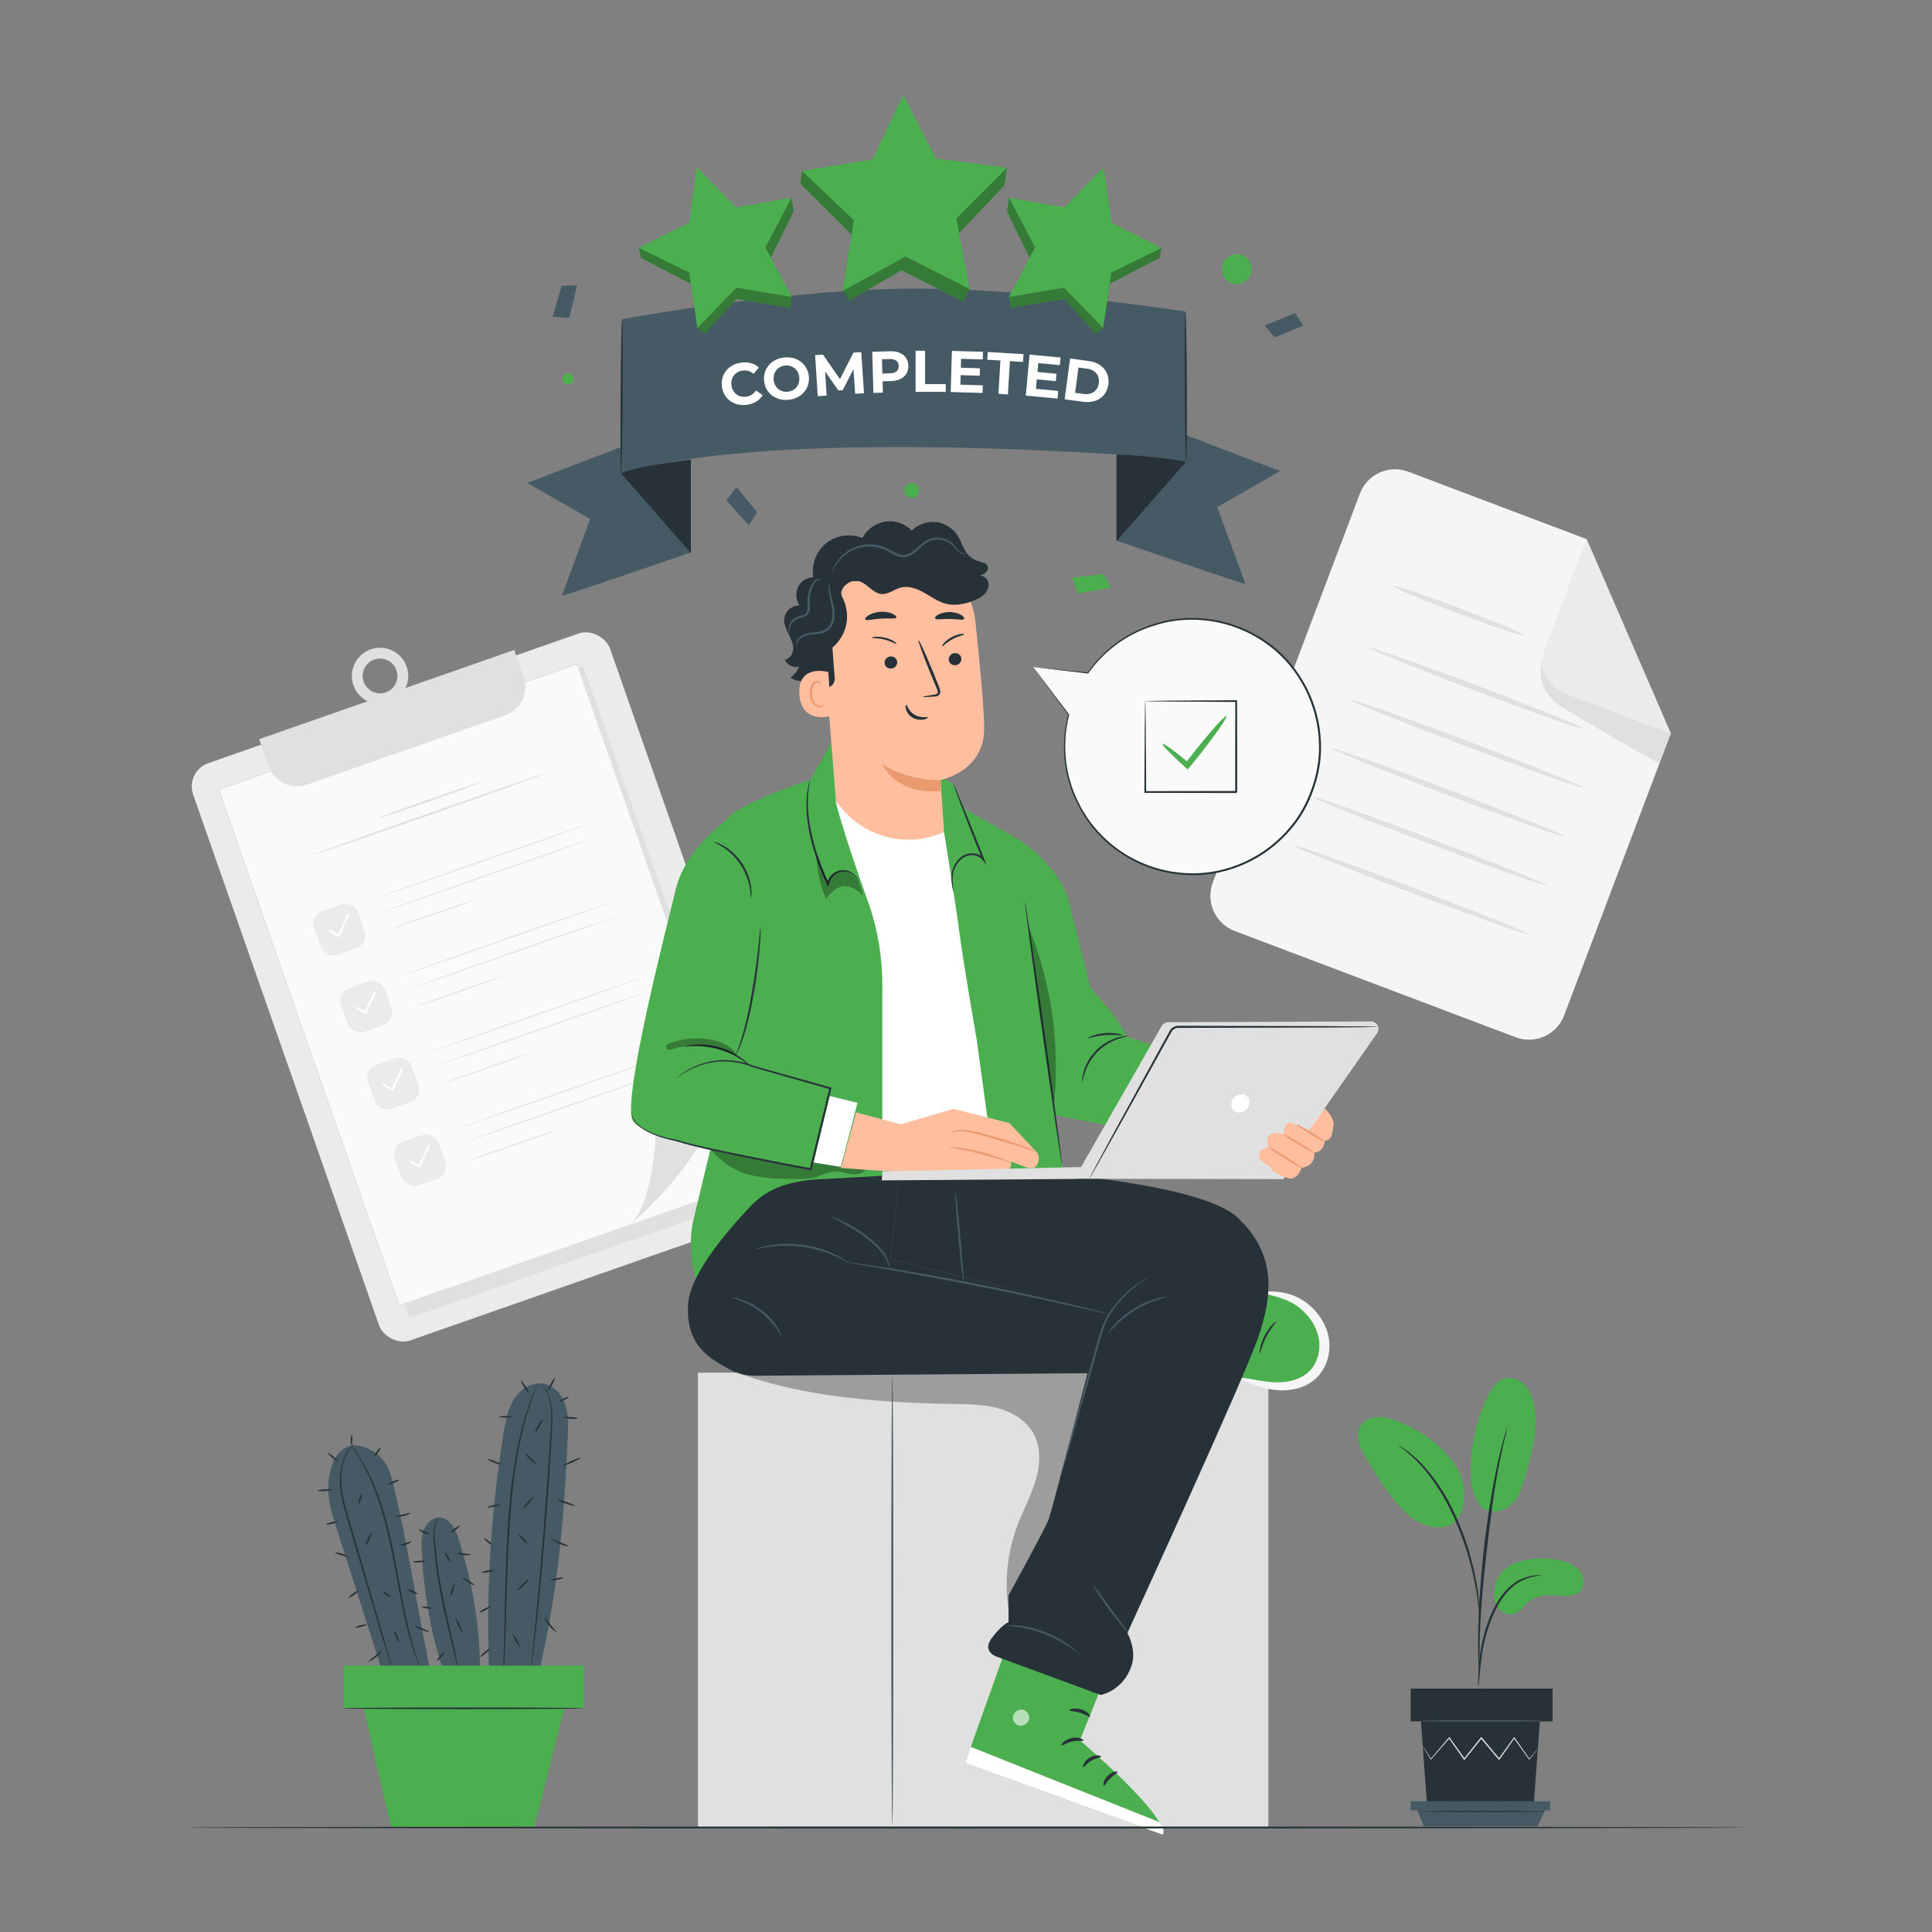 <?xml version="1.0" encoding="UTF-8"?>
<svg id="Speech_Bubble" xmlns="http://www.w3.org/2000/svg" viewBox="0 0 500 500">
  <rect x="0" y="0" width="500" height="500" fill="#808080" stroke="none"/>
  <defs>
    <style>
      .cls-1 {
        opacity: .6;
      }

      .cls-2 {
        fill: #fafafa;
      }

      .cls-3 {
        fill: #263238;
      }

      .cls-4 {
        opacity: .3;
      }

      .cls-5 {
        fill: #eb996e;
      }

      .cls-6 {
        fill: #fff;
      }

      .cls-7 {
        fill: #e0e0e0;
      }

      .cls-8 {
        fill: #455a64;
      }

      .cls-9 {
        fill: #ffbe9d;
      }

      .cls-10 {
        fill: #ebebeb;
      }

      .cls-11 {
        fill: #f5f5f5;
      }

      .cls-12 {
        fill: #4caf4f;
      }
    </style>
  </defs>
  <g>
    <g>
      <path class="cls-11" d="M392.25,268.44l-72.72-27.5c-5.03-1.9-7.56-7.52-5.66-12.54l38.07-100.66c1.9-5.03,7.52-7.56,12.54-5.66l46.12,17.44,21.79,50.3-27.59,72.96c-1.9,5.03-7.52,7.56-12.54,5.66Z"/>
      <path class="cls-10" d="M410.6,139.52l-10.71,28.33c-1.77,4.67.59,9.9,5.26,11.66l27.24,10.31-21.79-50.3Z"/>
      <path class="cls-7" d="M399.31,170.48s-2.96,6.74,4.01,11.95c.26.2.54.37.82.54,3.32,1.98,25.16,15,25.36,14.46.22-.58,2.88-7.61,2.88-7.61l-27.24-10.3s-6.71-2.8-5.83-9.04Z"/>
    </g>
    <path class="cls-7" d="M394.22,164.39c-.14.36-7.78-2.19-17.07-5.7-9.29-3.51-16.71-6.66-16.57-7.02.14-.36,7.78,2.19,17.07,5.7,9.29,3.51,16.71,6.66,16.57,7.02Z"/>
    <path class="cls-7" d="M409.89,188.63c-.14.36-12.65-4.03-27.94-9.81-15.29-5.78-27.58-10.77-27.44-11.13.14-.36,12.64,4.03,27.94,9.81,15.29,5.78,27.57,10.77,27.44,11.13Z"/>
    <path class="cls-7" d="M409.82,203.89c-.14.36-13.76-4.45-30.43-10.75-16.67-6.31-30.07-11.71-29.93-12.07.14-.36,13.76,4.45,30.43,10.76,16.67,6.3,30.07,11.71,29.93,12.07Z"/>
    <path class="cls-7" d="M405.05,216.51c-.14.36-13.76-4.45-30.43-10.75-16.67-6.3-30.07-11.71-29.93-12.07.14-.36,13.76,4.45,30.43,10.76,16.67,6.3,30.07,11.71,29.93,12.07Z"/>
    <path class="cls-7" d="M400.28,229.13c-.14.36-13.76-4.45-30.43-10.75-16.67-6.31-30.07-11.71-29.93-12.07.14-.36,13.76,4.45,30.43,10.76,16.67,6.3,30.07,11.71,29.93,12.07Z"/>
    <path class="cls-7" d="M395.5,241.75c-.14.36-13.76-4.45-30.43-10.75-16.67-6.3-30.07-11.71-29.93-12.07.14-.36,13.76,4.45,30.43,10.76,16.67,6.3,30.07,11.71,29.93,12.07Z"/>
  </g>
  <g>
    <g>
      <rect class="cls-10" x="70.82" y="176.28" width="114.31" height="158.27" rx="6.36" ry="6.36" transform="translate(-77.22 56.65) rotate(-19.3)"/>
      <g>
        <g>
          <rect class="cls-7" x="79.32" y="184.67" width="98.27" height="144.26" transform="translate(-77.65 56.88) rotate(-19.3)"/>
          <g>
            <rect class="cls-2" x="77.21" y="184.1" width="98.27" height="141.51" transform="translate(-77.13 56.08) rotate(-19.3)"/>
            <path class="cls-7" d="M196.09,305.39c-.39-1.12-19.22-54.73-46.89-133.51l.17.08c-28.13,9.85-59.6,20.88-92.73,32.48h-.01s.09-.18.09-.18c17.48,50.17,33.75,96.5,46.74,133.56l-.15-.07c56.41-19.68,91.87-32.05,92.78-32.37-.91.32-36.34,12.77-92.7,32.59l-.11.04-.04-.11c-12.99-37.07-29.22-83.4-46.79-133.55l-.05-.14.14-.05h.01c33.13-11.6,64.61-22.62,92.74-32.46l.13-.04.04.13c27.52,78.83,46.25,132.48,46.64,133.6Z"/>
          </g>
          <path class="cls-7" d="M163.2,316.91s20.65-17.42,24.23-35.56c0,0-5.73,8.99-17.66,10.63,0,0-.41,19.05-6.58,24.93Z"/>
          <g>
            <rect class="cls-10" x="81.82" y="234.59" width="12.01" height="12.01" rx="3.42" ry="3.42" transform="translate(-74.58 42.55) rotate(-19.3)"/>
            <path class="cls-6" d="M87.69,242.48s0,0,0,0c-.07.02-.16.01-.22-.02l-2.24-1.3c-.13-.08-.18-.25-.1-.38.08-.13.25-.18.38-.1l1.97,1.14,2.36-5.05c.07-.14.23-.2.37-.13.14.07.2.23.13.37l-2.49,5.33c-.03.07-.09.12-.16.15Z"/>
            <path class="cls-7" d="M151.73,213.4c.03.08-12.02,4.36-26.9,9.57-14.89,5.21-26.97,9.38-27,9.3-.03-.08,12.02-4.36,26.9-9.57,14.88-5.21,26.97-9.37,26.99-9.3Z"/>
            <path class="cls-7" d="M123.45,232.62s-.3.15-.87.37c-.62.23-1.43.53-2.42.9-2.05.74-4.88,1.75-8.01,2.85-3.14,1.1-5.98,2.08-8.04,2.77-1,.33-1.82.6-2.45.81-.58.18-.9.28-.91.26,0-.02.3-.15.87-.37.62-.23,1.43-.53,2.42-.9,2.05-.74,4.88-1.75,8.02-2.85,3.13-1.1,5.98-2.08,8.04-2.77,1-.33,1.82-.6,2.45-.81.58-.18.9-.28.91-.26Z"/>
            <path class="cls-7" d="M153.02,217.08c.03.08-12.02,4.36-26.9,9.57-14.89,5.21-26.97,9.38-27,9.3-.03-.08,12.02-4.36,26.9-9.57,14.88-5.21,26.97-9.37,26.99-9.3Z"/>
          </g>
          <g>
            <rect class="cls-10" x="88.79" y="254.49" width="12.01" height="12.01" rx="3.42" ry="3.42" transform="translate(-80.77 45.97) rotate(-19.3)"/>
            <path class="cls-6" d="M94.66,262.38s0,0,0,0c-.07.02-.16.01-.22-.02l-2.24-1.3c-.13-.08-.18-.25-.1-.38.08-.13.25-.18.38-.1l1.97,1.14,2.36-5.05c.07-.14.23-.2.37-.13.14.07.2.23.13.37l-2.49,5.33c-.03.07-.09.12-.16.15Z"/>
            <path class="cls-7" d="M158.7,233.3c.03.08-12.02,4.36-26.9,9.57-14.89,5.21-26.97,9.38-27,9.3-.03-.08,12.02-4.36,26.9-9.57,14.88-5.21,26.97-9.37,26.99-9.3Z"/>
            <path class="cls-7" d="M130.42,252.52s-.3.15-.87.37c-.62.23-1.43.53-2.42.9-2.05.74-4.88,1.75-8.01,2.85-3.14,1.1-5.98,2.08-8.04,2.77-1,.33-1.82.6-2.45.81-.58.18-.9.28-.91.26,0-.02.3-.15.87-.37.62-.23,1.43-.53,2.42-.9,2.05-.74,4.88-1.75,8.02-2.85,3.13-1.1,5.98-2.08,8.04-2.77,1-.33,1.82-.6,2.45-.81.58-.18.9-.28.91-.26Z"/>
            <path class="cls-7" d="M159.99,236.98c.03.08-12.02,4.36-26.9,9.57-14.89,5.21-26.97,9.38-27,9.3-.03-.08,12.02-4.36,26.9-9.57,14.88-5.21,26.97-9.37,26.99-9.3Z"/>
          </g>
          <g>
            <rect class="cls-10" x="95.76" y="274.39" width="12.01" height="12.01" rx="3.42" ry="3.42" transform="translate(-86.95 49.39) rotate(-19.3)"/>
            <path class="cls-6" d="M101.63,282.28s0,0,0,0c-.07.02-.16.01-.22-.02l-2.24-1.3c-.13-.08-.18-.25-.1-.38.08-.13.25-.18.38-.1l1.97,1.14,2.36-5.05c.07-.14.23-.2.37-.13.14.07.2.23.13.37l-2.49,5.33c-.03.07-.09.12-.16.15Z"/>
            <path class="cls-7" d="M165.67,253.2c.03.08-12.02,4.36-26.9,9.57-14.89,5.21-26.97,9.38-27,9.3-.03-.08,12.02-4.36,26.9-9.57,14.88-5.21,26.97-9.37,26.99-9.3Z"/>
            <path class="cls-7" d="M137.39,272.41s-.3.15-.87.37c-.62.23-1.43.53-2.42.9-2.05.74-4.88,1.75-8.01,2.85-3.14,1.1-5.98,2.08-8.04,2.77-1,.33-1.82.6-2.45.81-.58.18-.9.28-.91.26,0-.02.3-.15.87-.37.62-.23,1.43-.53,2.42-.9,2.05-.74,4.88-1.75,8.02-2.85,3.13-1.1,5.98-2.08,8.04-2.77,1-.33,1.82-.6,2.45-.81.58-.18.9-.28.91-.26Z"/>
            <path class="cls-7" d="M166.96,256.88c.03.08-12.02,4.36-26.9,9.57-14.89,5.21-26.97,9.38-27,9.3-.03-.08,12.02-4.36,26.9-9.57,14.88-5.21,26.97-9.37,26.99-9.3Z"/>
          </g>
          <g>
            <rect class="cls-10" x="102.73" y="294.29" width="12.01" height="12.01" rx="3.42" ry="3.42" transform="translate(-93.14 52.81) rotate(-19.3)"/>
            <path class="cls-6" d="M108.59,302.18s0,0,0,0c-.07.02-.16.01-.22-.03l-2.24-1.3c-.13-.08-.18-.25-.1-.38.08-.13.25-.18.38-.1l1.97,1.14,2.36-5.05c.07-.14.23-.2.37-.13.14.07.2.23.13.37l-2.49,5.33c-.03.07-.09.12-.16.15Z"/>
            <path class="cls-7" d="M172.64,273.1c.03.08-12.02,4.36-26.9,9.57-14.89,5.21-26.97,9.38-27,9.3s12.02-4.36,26.9-9.57c14.88-5.21,26.97-9.37,26.99-9.3Z"/>
            <path class="cls-7" d="M144.35,292.31s-.3.15-.87.37c-.62.23-1.43.53-2.42.9-2.05.74-4.88,1.75-8.01,2.85-3.14,1.1-5.98,2.08-8.04,2.77-1,.33-1.82.6-2.45.81-.58.18-.9.28-.91.26,0-.02.3-.15.87-.37.62-.23,1.43-.53,2.42-.9,2.05-.74,4.88-1.75,8.02-2.85,3.13-1.1,5.98-2.08,8.04-2.77,1-.33,1.82-.6,2.45-.81.58-.18.9-.28.91-.26Z"/>
            <path class="cls-7" d="M173.93,276.78c.03.08-12.02,4.36-26.9,9.57-14.89,5.21-26.97,9.38-27,9.3-.03-.08,12.02-4.36,26.9-9.57,14.88-5.21,26.97-9.37,26.99-9.3Z"/>
          </g>
        </g>
        <path class="cls-7" d="M67.09,191.3l2.45,6.99c1.42,4.06,5.86,6.19,9.92,4.77l51.3-17.96c4.06-1.42,6.19-5.86,4.77-9.92l-2.44-6.98-65.99,23.09Z"/>
        <path class="cls-7" d="M100.77,181.82c-3.8,1.33-7.97-.68-9.3-4.48-1.33-3.8.68-7.97,4.48-9.3,3.8-1.33,7.97.68,9.3,4.48,1.33,3.8-.68,7.97-4.48,9.3ZM96.87,170.69c-2.34.82-3.58,3.39-2.76,5.73.82,2.34,3.39,3.58,5.73,2.76,2.34-.82,3.58-3.39,2.76-5.73-.82-2.34-3.39-3.58-5.73-2.76Z"/>
      </g>
    </g>
    <path class="cls-7" d="M141.77,199.96c.05.13-13.48,4.99-30.21,10.85-16.73,5.86-30.33,10.5-30.38,10.37-.05-.13,13.48-4.99,30.21-10.85,16.73-5.86,30.33-10.5,30.38-10.37Z"/>
    <path class="cls-7" d="M124.44,202.45c.05.13-5.91,2.34-13.3,4.93-7.39,2.59-13.42,4.58-13.47,4.45-.05-.13,5.91-2.34,13.3-4.93,7.39-2.59,13.42-4.58,13.47-4.45Z"/>
  </g>
  <g>
    <g>
      <g>
        <path class="cls-12" d="M390.95,405.08c3.59-1.85,7.82-2.09,11.81-1.43,2.14.35,4.38.99,5.83,2.6,1.46,1.61,1.73,4.44.06,5.82-1,.82-2.39.95-3.68.93-3.12-.04-6.58-.59-9.08,1.29-1.42,1.07-2.37,2.85-4.07,3.38-1.66.52-3.54-.47-4.42-1.97-.88-1.5-.91-3.38-.5-5.07,0,0,.43-3.69,4.05-5.56Z"/>
        <path class="cls-12" d="M382.72,389.2c2.2,3.14,6.46,2.1,8.44.18,1.98-1.91,2.82-4.69,3.58-7.34,1.74-6.05,3.49-12.39,2.2-18.55-.39-1.84-1.08-3.68-2.37-5.04-1.29-1.37-3.28-2.18-5.1-1.7-2.15.57-3.49,2.68-4.46,4.68-2.84,5.89-4.35,12.43-4.37,18.97-.01,3.06.35,6.26,2.07,8.78"/>
        <path class="cls-12" d="M376.69,393.7c2.38-2.83,2.84-6.96,1.78-10.5-1.06-3.55-3.46-6.56-6.22-9.02-3.24-2.89-7.05-5.13-11.14-6.57-1.61-.57-3.31-1.01-5.01-.85-1.7.16-3.41,1.03-4.2,2.54-1.17,2.24-.05,4.95,1.17,7.16,2.14,3.9,4.59,7.63,7.32,11.14,2.19,2.83,4.7,5.62,8.05,6.89s6.81,1.13,8.59-1.19"/>
        <path class="cls-3" d="M382.58,436.51s.11-.51.2-1.43c.1-1.04.23-2.34.38-3.89.18-1.64.42-3.58.87-5.71.45-2.12,1.16-4.41,2.07-6.73.94-2.31,2.09-4.41,3.44-6.09,1.33-1.69,2.89-2.91,4.35-3.61,1.45-.72,2.76-1.01,3.66-1.14.91-.09,1.42-.17,1.42-.21,0-.04-.51-.05-1.44-.02-.93.06-2.28.3-3.82.99-1.54.68-3.19,1.92-4.59,3.65-1.41,1.72-2.6,3.86-3.56,6.22-.93,2.37-1.63,4.68-2.06,6.84-.43,2.16-.63,4.13-.76,5.78-.12,1.65-.17,2.99-.19,3.91-.02.92-.01,1.44.03,1.44Z"/>
        <path class="cls-3" d="M382.84,433.52s.03-.23.04-.66c0-.5,0-1.12,0-1.89,0-1.64,0-4.02.08-6.95.15-5.87.65-12.18,1.63-21.08.92-8.37,2.16-18.11,3.47-24.44.28-1.44.56-2.74.83-3.87.25-1.14.47-2.12.68-2.91.18-.75.33-1.36.44-1.84.09-.42.14-.65.12-.65-.02,0-.1.21-.23.62-.14.48-.33,1.08-.55,1.81-.24.79-.49,1.76-.78,2.89-.3,1.13-.61,2.42-.92,3.86-1.29,5.74-2.67,13.76-3.65,22.68-.98,8.92-1.42,17.04-1.46,22.92-.03,2.94.03,5.32.1,6.96.05.77.09,1.39.12,1.89.03.43.06.66.08.66Z"/>
        <path class="cls-3" d="M382.88,417.86s.03-.7-.01-1.98c-.07-1.27-.25-3.1-.6-5.35-.38-2.24-.91-4.91-1.74-7.8-.36-1.32-1.21-4.49-3.26-9.23-2.7-6.42-6.38-11.66-9.58-14.91-.75-.86-1.58-1.48-2.25-2.09-.35-.29-.65-.58-.96-.81-.31-.22-.6-.42-.87-.6-1.05-.72-1.64-1.1-1.66-1.06-.09.13,2.36,1.57,5.45,4.86,3.08,3.29,6.65,8.5,9.34,14.86,1.5,3.45,2.54,6.53,3.28,9.14.86,2.87,1.42,5.5,1.85,7.72.41,2.23.64,4.04.79,5.3.12,1.26.2,1.96.24,1.96Z"/>
      </g>
      <polygon class="cls-3" points="367.74 445.49 369.31 466.99 396.94 466.99 398.51 445.49 367.74 445.49"/>
      <rect class="cls-3" x="365.08" y="437.01" width="36.73" height="8.48"/>
      <polygon class="cls-8" points="365.08 466.16 365.08 468.51 366.8 468.51 401.19 468.51 401.19 466.16 365.08 466.16"/>
      <polygon class="cls-8" points="368.49 472.65 366.8 468.51 399.88 468.51 397.91 472.65 368.49 472.65"/>
      <path class="cls-7" d="M397.99,452.51s-.04.07-.13.2c-.11.15-.25.33-.41.55-.39.5-.93,1.19-1.61,2.06l-.07.09-.07-.1c-1.01-1.4-2.36-3.27-3.95-5.47h.23c-1.18,1.67-2.49,3.52-3.89,5.51l-.12.17-.14-.16c-1.44-1.71-3-3.56-4.62-5.49h.27c-.08.1-.17.21-.25.32-1.43,1.79-2.82,3.53-4.13,5.17l-.14.17-.13-.18c-1.4-1.98-2.71-3.84-3.89-5.51h.23c-1.92,2.2-3.55,4.05-4.8,5.47l-.09.1-.06-.11c-.63-1.06-1.14-1.91-1.5-2.52-.16-.27-.28-.5-.39-.67-.08-.15-.12-.24-.12-.24,0,0,.06.07.16.21.11.17.25.38.43.65.38.6.91,1.43,1.58,2.48h-.15c1.23-1.45,2.83-3.33,4.72-5.54l.12-.14.11.15c1.19,1.67,2.52,3.51,3.93,5.49h-.26c1.31-1.65,2.69-3.39,4.12-5.19.09-.11.17-.22.25-.32l.13-.16.14.16c1.62,1.93,3.17,3.79,4.6,5.5h-.26c1.42-1.97,2.74-3.82,3.93-5.47l.12-.16.11.16c1.56,2.22,2.88,4.11,3.87,5.53h-.14c.71-.85,1.27-1.52,1.67-2.01.18-.21.33-.38.45-.52.1-.12.16-.17.17-.17Z"/>
      <path class="cls-8" d="M398.89,445.34c0,.1-6.92.17-15.46.17s-15.46-.08-15.46-.17,6.92-.17,15.46-.17,15.46.08,15.46.17Z"/>
      <path class="cls-3" d="M400.29,468.75c0,.09-7.52.17-16.8.17s-16.8-.08-16.8-.17,7.52-.17,16.8-.17,16.8.08,16.8.17Z"/>
    </g>
    <g>
      <g>
        <path class="cls-3" d="M127.8,400.15c-.08.09-.71-.28-1.41-.85-.7-.56-1.21-1.09-1.13-1.19.08-.09.71.28,1.41.85.7.56,1.21,1.09,1.13,1.19Z"/>
        <g>
          <path class="cls-8" d="M146.95,371.51c.12-2.68.19-5.42-.65-7.96-.84-2.54-2.8-4.88-5.43-5.42-2.99-.62-6.06,1.27-7.74,3.82s-2.25,5.66-2.75,8.67c-3.41,20.78-4.67,41.91-3.75,62.95l12.25,1.72c5.38-21.98,7.09-41.18,8.07-63.79Z"/>
          <path class="cls-3" d="M139.18,358.04s-.01.07-.06.2c-.05.15-.12.33-.2.56-.2.52-.47,1.22-.82,2.12-.17.46-.4.96-.58,1.53-.18.57-.38,1.19-.59,1.85-.21.67-.44,1.38-.69,2.13-.2.77-.41,1.58-.63,2.43-.92,3.39-1.69,7.52-2.37,12.12-.66,4.61-1.1,9.71-1.44,15.07-.63,10.73-.72,20.47-1,27.51-.13,3.52-.25,6.37-.39,8.34-.06.95-.12,1.71-.15,2.26-.02.24-.04.43-.05.59-.01.13-.02.2-.03.2,0,0-.01-.07-.01-.2,0-.16,0-.35,0-.59.02-.56.04-1.31.07-2.27.08-1.97.16-4.82.25-8.34.2-7.04.25-16.78.87-27.53.34-5.37.79-10.48,1.48-15.1.7-4.61,1.5-8.74,2.47-12.14.23-.85.45-1.66.66-2.43.25-.75.5-1.46.72-2.13.23-.66.44-1.28.63-1.85.19-.57.43-1.06.62-1.52.38-.88.68-1.58.89-2.09.1-.22.18-.39.24-.54.06-.12.09-.18.1-.18Z"/>
          <path class="cls-3" d="M140.31,358.05s.75.77,1.5,2.53c.77,1.75,1.25,4.53,1.12,7.92-.33,6.77-.93,16.09-1.74,26.39-.81,10.3-1.71,19.6-2.43,26.33-.36,3.36-.67,6.08-.9,7.96-.12.91-.21,1.63-.28,2.16-.03.22-.06.41-.08.56-.02.13-.04.19-.04.19,0,0,0-.07,0-.19.01-.15.02-.34.04-.57.05-.53.11-1.26.2-2.17.18-1.92.45-4.64.77-7.98.64-6.73,1.49-16.04,2.3-26.34.8-10.29,1.46-19.62,1.86-26.36.17-3.37-.25-6.1-.97-7.85-.69-1.76-1.39-2.57-1.34-2.6Z"/>
          <path class="cls-3" d="M148.8,389.74c-.04.11-1.08-.15-2.32-.6-1.24-.45-2.21-.9-2.17-1.01.04-.11,1.08.16,2.32.6,1.24.45,2.21.9,2.17,1.01Z"/>
          <path class="cls-3" d="M150.28,377.26c.05.11-.94.66-2.21,1.23-1.27.57-2.34.94-2.39.83-.05-.11.94-.66,2.21-1.23,1.27-.57,2.34-.94,2.39-.83Z"/>
          <path class="cls-3" d="M149.51,367.07c0,.12-.83.16-1.83.09-1-.07-1.8-.22-1.8-.34,0-.12.83-.16,1.83-.09,1,.07,1.8.22,1.8.34Z"/>
          <path class="cls-3" d="M136.87,360.55c-.1.06-.64-.6-1.2-1.49-.56-.89-.93-1.66-.83-1.73.1-.06.64.6,1.2,1.49.56.89.93,1.66.83,1.73Z"/>
          <path class="cls-3" d="M132.7,366.71c0,.12-.78.2-1.74.18-.96-.02-1.73-.13-1.73-.26,0-.12.78-.2,1.74-.18.96.02,1.73.13,1.73.26Z"/>
          <path class="cls-3" d="M129.7,379.03c-.05.11-.86-.11-1.83-.5-.97-.39-1.71-.8-1.67-.91.05-.11.86.11,1.83.5.97.39,1.71.8,1.67.91Z"/>
          <path class="cls-3" d="M129.38,389.39c.02.12-.67.36-1.56.55-.89.19-1.62.24-1.65.12-.02-.12.67-.36,1.56-.55.89-.19,1.62-.24,1.65-.12Z"/>
          <path class="cls-3" d="M127.97,406.35c.02.12-.72.35-1.65.52-.94.17-1.71.21-1.73.09-.02-.12.72-.35,1.65-.52.93-.17,1.71-.21,1.73-.09Z"/>
          <path class="cls-3" d="M127.03,415.71c.06.11-.56.54-1.38.98-.82.43-1.53.7-1.58.59-.06-.11.56-.54,1.38-.98.82-.43,1.53-.7,1.58-.59Z"/>
          <path class="cls-3" d="M134.67,426.33c-.1.06-.64-.68-1.2-1.66-.56-.98-.93-1.82-.82-1.88.1-.06.64.68,1.2,1.66.56.98.93,1.82.82,1.88Z"/>
          <path class="cls-3" d="M136.88,408.68c.08.09-.51.81-1.34,1.62-.82.81-1.56,1.39-1.65,1.31-.08-.09.51-.81,1.34-1.62.82-.81,1.56-1.39,1.65-1.31Z"/>
          <path class="cls-3" d="M136.39,399.41c-.09.08-.64-.37-1.24-1.02-.6-.65-1.01-1.23-.92-1.32.09-.08.64.37,1.24,1.02.6.64,1.01,1.23.92,1.32Z"/>
          <path class="cls-3" d="M137.91,387.58c.09.08-.41.79-1.12,1.57-.71.79-1.35,1.36-1.44,1.28-.09-.08.41-.79,1.12-1.57.71-.79,1.35-1.36,1.44-1.28Z"/>
          <path class="cls-3" d="M138.76,378.99c-.08.09-.78-.46-1.56-1.22-.78-.76-1.34-1.45-1.25-1.54.08-.09.78.46,1.56,1.22.78.76,1.34,1.45,1.25,1.54Z"/>
          <path class="cls-3" d="M140.44,367.38c.1.06-.25.84-.78,1.74-.54.9-1.05,1.58-1.16,1.51-.1-.06.25-.84.78-1.74.54-.9,1.05-1.58,1.16-1.51Z"/>
          <path class="cls-3" d="M143.59,356.62c.11.06-.2.84-.69,1.74-.49.9-.97,1.59-1.08,1.53-.11-.06.2-.84.69-1.74.49-.9.97-1.59,1.08-1.53Z"/>
          <path class="cls-3" d="M147.17,361.51c.05.11-.44.45-1.09.77-.66.31-1.23.48-1.28.37-.05-.11.44-.45,1.09-.77.66-.31,1.23-.48,1.28-.37Z"/>
          <path class="cls-3" d="M147.25,400.15c-.02.11-1.13-.04-2.4-.58-1.26-.54-2.14-1.23-2.08-1.33.07-.11,1.03.41,2.25.93,1.22.52,2.25.86,2.22.98Z"/>
          <path class="cls-3" d="M145.79,408.33c.02.12-.71.36-1.65.54-.93.18-1.71.23-1.73.11-.02-.12.71-.36,1.65-.54.93-.18,1.71-.23,1.73-.11Z"/>
          <path class="cls-3" d="M143.99,422.36c-.07.09-1.01-.55-1.86-1.64-.86-1.08-1.27-2.14-1.17-2.19.11-.06.68.87,1.51,1.92.82,1.05,1.6,1.81,1.52,1.91Z"/>
          <path class="cls-3" d="M124.31,428.78c-.08-.09.42-.65,1.11-1.24.69-.59,1.32-1,1.4-.91.08.09-.42.65-1.11,1.24-.69.59-1.32,1-1.4.91Z"/>
        </g>
      </g>
      <path class="cls-8" d="M118.65,398.16c-.8-2.49-2.29-5.39-4.91-5.43-1.55-.02-2.95,1.09-3.67,2.46-.73,1.37-1.04,2.96-.99,4.51.3,10.24,2.07,21.95,5.62,32.62h9.56c-.12-11.85-1.99-22.87-5.6-34.15Z"/>
      <path class="cls-8" d="M101.36,382.49c-1.34-5.35-5.32-8.23-9.95-8.5-4.23.74-5.87,4.9-6.37,9.16-.5,4.26.82,8.5,2.13,12.59,4.2,13.12,8.39,26.24,12.59,39.37,3.96-.43,7.93-.87,11.89-1.3-3.76-17.58-5.93-33.88-10.29-51.32Z"/>
      <path class="cls-3" d="M113.75,392.73s-.39.43-.81,1.35c-.41.93-.61,2.41-.45,4.23.19,1.82.39,4.01.7,6.4.31,2.4.74,5.03,1.28,7.78,1.08,5.49,2.3,10.42,3.07,14.01.39,1.8.69,3.25.87,4.26.08.47.15.85.2,1.17.04.27.06.41.04.41s-.06-.13-.13-.39c-.08-.31-.17-.69-.28-1.15-.25-1.07-.59-2.49-1.01-4.23-.85-3.57-2.12-8.49-3.2-14-.54-2.75-.96-5.4-1.25-7.81-.15-1.21-.25-2.36-.35-3.44-.09-1.07-.2-2.07-.26-3-.13-1.84.12-3.38.6-4.32.48-.93.96-1.28.96-1.28Z"/>
      <path class="cls-3" d="M91.58,373.65s-.63.6-1.44,1.93c-.8,1.31-1.65,3.45-1.81,6.22-.18,2.77.44,6.05,1.47,9.58,1.04,3.54,2.19,7.42,3.39,11.5,2.37,8.15,4.52,15.53,6.09,20.93.75,2.65,1.36,4.81,1.8,6.36.19.72.35,1.3.47,1.73.1.4.15.61.13.61-.01,0-.09-.2-.22-.59-.14-.43-.32-1-.55-1.71-.47-1.54-1.13-3.68-1.93-6.32-1.6-5.39-3.79-12.75-6.21-20.89-1.19-4.08-2.33-7.97-3.36-11.52-1.02-3.54-1.62-6.89-1.39-9.71.2-2.82,1.11-4.99,1.97-6.29.86-1.32,1.58-1.84,1.58-1.84Z"/>
      <path class="cls-3" d="M109.05,432.54s-.11-.19-.27-.57c-.16-.38-.41-.94-.68-1.67-.57-1.46-1.29-3.61-2.05-6.32-.76-2.7-1.5-5.96-2.22-9.59-.69-3.64-1.45-7.64-2.24-11.83-.83-4.19-1.75-8.15-2.82-11.69-1.07-3.54-2.26-6.65-3.47-9.16-1.2-2.52-2.35-4.47-3.21-5.78-.41-.67-.78-1.15-1-1.5-.23-.34-.34-.53-.33-.54.01,0,.15.16.4.48.24.33.64.8,1.07,1.45.91,1.28,2.1,3.22,3.34,5.74,1.25,2.52,2.48,5.63,3.57,9.18,1.1,3.55,2.03,7.52,2.86,11.72.78,4.2,1.53,8.2,2.21,11.84.7,3.63,1.4,6.89,2.12,9.59.71,2.7,1.39,4.86,1.91,6.34.24.74.47,1.31.6,1.7.14.39.2.6.19.6Z"/>
      <path class="cls-3" d="M87.38,393.78c.03.12-.62.38-1.45.58-.83.2-1.52.27-1.55.15-.03-.12.62-.38,1.45-.58.83-.2,1.52-.27,1.55-.15Z"/>
      <path class="cls-3" d="M86.12,385.66c0,.12-.91.17-2.01.22-1.1.04-2,.06-2.02-.06-.02-.12.88-.34,2-.38,1.12-.05,2.03.1,2.02.22Z"/>
      <path class="cls-3" d="M87.46,378.24c-.08.09-.72-.33-1.44-.94-.72-.61-1.24-1.18-1.16-1.27.08-.09.72.33,1.44.94.72.61,1.24,1.18,1.16,1.27Z"/>
      <path class="cls-3" d="M91.09,371.38c.12.03.09.61.07,1.3-.02.7-.02,1.28-.14,1.3-.12.02-.32-.56-.29-1.31.02-.75.25-1.32.37-1.29Z"/>
      <path class="cls-3" d="M98.5,374.61c.1.07-.19.66-.65,1.31-.46.65-.91,1.13-1.01,1.06-.1-.07.19-.66.65-1.31.46-.65.91-1.13,1.01-1.06Z"/>
      <path class="cls-3" d="M103.31,382.97c.05.11-.57.47-1.38.8-.81.33-1.5.5-1.54.39-.05-.11.57-.47,1.38-.8.81-.33,1.5-.5,1.54-.39Z"/>
      <path class="cls-3" d="M106.23,391.57c.05.11-.77.57-1.89.82-1.12.26-2.05.19-2.06.07,0-.12.89-.25,1.96-.5,1.07-.24,1.93-.51,1.98-.4Z"/>
      <path class="cls-3" d="M92.83,389.13c-.12-.04-.03-.63.19-1.33.22-.7.49-1.23.6-1.2.12.04.03.63-.19,1.33-.22.7-.49,1.23-.6,1.2Z"/>
      <path class="cls-3" d="M94.7,399.93c-.11-.05.13-.85.54-1.79.41-.94.83-1.66.94-1.61s-.13.85-.54,1.79c-.41.94-.83,1.66-.94,1.61Z"/>
      <path class="cls-3" d="M90.08,402.89c-.05.11-.8-.09-1.71-.38-.91-.29-1.65-.55-1.62-.67.02-.12.82-.04,1.75.25.93.29,1.63.68,1.58.79Z"/>
      <path class="cls-3" d="M92.74,411.69c.07.1-.44.58-1.14,1.08-.7.5-1.32.82-1.39.72-.07-.1.44-.58,1.14-1.08.7-.5,1.32-.82,1.39-.72Z"/>
      <path class="cls-3" d="M94.88,420.47c.03.12-.6.37-1.41.57-.81.2-1.48.26-1.51.14-.03-.12.6-.37,1.41-.57.81-.2,1.48-.26,1.51-.14Z"/>
      <path class="cls-3" d="M106.47,398.91c.06.1-.48.53-1.26.83-.78.3-1.47.33-1.49.21-.02-.12.59-.34,1.34-.62.75-.28,1.36-.52,1.42-.42Z"/>
      <path class="cls-3" d="M108.12,412.56c-.05.11-.69-.08-1.43-.43-.74-.35-1.3-.72-1.25-.83.05-.11.69.08,1.43.43.74.35,1.3.72,1.25.83Z"/>
      <path class="cls-3" d="M111.05,422.34c-.04.11-.89-.11-1.89-.51-1-.39-1.78-.8-1.73-.91.04-.11.89.11,1.89.51,1,.39,1.78.8,1.73.91Z"/>
      <path class="cls-3" d="M95.35,429.99c-.06-.11.72-.63,1.62-1.35.9-.71,1.6-1.34,1.69-1.26.09.08-.48.87-1.42,1.6-.94.74-1.84,1.11-1.89,1Z"/>
      <path class="cls-3" d="M103.07,425.02c-.12.01-.29-.64-.59-1.41-.29-.77-.61-1.36-.51-1.44.09-.07.6.45.92,1.28.32.82.3,1.55.18,1.56Z"/>
      <path class="cls-3" d="M101.03,413.27c-.07.1-.57-.14-1.11-.53-.55-.39-.93-.79-.86-.89.07-.1.57.14,1.11.53.55.39.93.79.86.89Z"/>
      <path class="cls-3" d="M119.04,394.85c.07.1-.41.58-1.09,1.07-.67.5-1.27.82-1.35.72-.07-.1.41-.58,1.09-1.07.67-.5,1.27-.82,1.35-.72Z"/>
      <path class="cls-3" d="M121.75,402.27c.01.12-.75.28-1.69.17-.94-.1-1.65-.42-1.62-.53.04-.12.77,0,1.66.1.9.1,1.64.14,1.64.26Z"/>
      <path class="cls-3" d="M110.08,403.94c.03.12-.68.37-1.59.43-.91.06-1.64-.09-1.63-.21,0-.12.73-.16,1.6-.22.87-.06,1.59-.11,1.62,0Z"/>
      <path class="cls-3" d="M111.09,396.92c0,.12-.72.13-1.5-.23-.78-.36-1.23-.91-1.15-.99.08-.09.62.27,1.33.59.71.33,1.33.5,1.32.62Z"/>
      <path class="cls-3" d="M122.75,410.24c-.06.1-.79-.24-1.63-.77-.84-.53-1.46-1.03-1.4-1.14.06-.1.79.24,1.63.77.84.53,1.46,1.03,1.4,1.14Z"/>
      <g>
        <rect class="cls-12" x="88.97" y="431.06" width="62.25" height="11.03"/>
        <polygon class="cls-12" points="93.62 439.91 101.19 472.88 138.29 472.88 146.58 439.91 93.62 439.91"/>
        <path class="cls-3" d="M151.19,442.11c0,.12-14.04.22-31.36.22s-31.36-.1-31.36-.22,14.04-.22,31.36-.22,31.36.1,31.36.22Z"/>
      </g>
      <path class="cls-3" d="M116.57,404.18c-.1.06-.53-.43-.95-1.11-.42-.68-.68-1.28-.58-1.34.1-.06.53.43.95,1.11.42.68.68,1.28.58,1.34Z"/>
      <path class="cls-3" d="M116.59,413.05c-.11-.04.03-.79.33-1.68.29-.89.63-1.58.74-1.54.11.04-.03.79-.33,1.68-.29.89-.63,1.58-.74,1.54Z"/>
      <path class="cls-3" d="M119.63,422.37c-.11.05-.57-.69-1.04-1.66-.46-.97-.75-1.8-.64-1.85.11-.05.57.69,1.04,1.66.46.97.75,1.8.64,1.85Z"/>
      <path class="cls-3" d="M113.06,429.87c-.09-.08.28-.66.83-1.29.55-.63,1.07-1.08,1.16-1,.09.08-.28.66-.83,1.29-.55.63-1.07,1.08-1.16,1Z"/>
      <path class="cls-3" d="M111.68,416.26c-.02.12-.62.11-1.34-.01-.72-.13-1.28-.33-1.26-.44.02-.12.62-.11,1.34.01.72.13,1.28.33,1.26.44Z"/>
    </g>
  </g>
  <g>
    <g>
      <rect class="cls-7" x="180.63" y="355.24" width="147.62" height="117.72"/>
      <g class="cls-4">
        <path d="M191.38,355.48c17.38,6.2,36.55,7.52,55.2,7.87,3.86.07,7.77.07,11.51,1.04,3.74.97,7.36,3.07,9.28,6.42,2.09,3.65,1.87,8.22.68,12.25-1.19,4.03-3.24,7.75-4.73,11.69-2.61,6.9-3.42,14.48-2.33,21.77.46,3.1,1.29,6.22,3.08,8.8,1.79,2.57,4.68,4.53,7.82,4.58,5.61.08,9.45-5.43,12.23-10.31,11.41-19.99,23.75-42.71,31.05-64.53l-123.8.41Z"/>
      </g>
      <path class="cls-8" d="M230.93,472.33c-.14,0-.26-26.09-.26-58.27s.12-58.28.26-58.28.26,26.09.26,58.28-.12,58.27-.26,58.27Z"/>
    </g>
    <g>
      <g>
        <path class="cls-12" d="M291.42,268.24c-.44-2.93-9.21-12.64-9.21-12.64,0,0-4.39-17.61-5.7-22.8-.33-1.3-1.03-2.77-1.91-4.25-3.06-5.19-7.55-9.4-12.81-12.36l-12.14-6.83-2.91-6.46-29.17-14.99-7.91,13.96s-19.21,6.11-21.75,10.47c-2.54,4.36,1.26,62.8,1.26,62.8,0,0-8.04,33.72-9.74,40.7-1.69,6.98.55,15.3.55,15.3l14.31-17.96c4.45-5.58,14.21-8.14,21.22-8.04l59.91.26-2.38-16.78,48.44,9.42s8.34-16.25,8.99-16.58c.66-.33-39.04-13.22-39.04-13.22Z"/>
        <path class="cls-6" d="M216.32,207.35c-.42-.43,3.39,12.43,8.16,25.52,2.57,7.05,3.86,14.53,3.86,22.07v47.4l28.73-1.95-4.29-31.22s-3.5-20.14-4.48-27.8c-.9-7.01-3.98-26.03-3.98-26.03,0,0-15.97,4.28-27.99-7.97Z"/>
        <path class="cls-3" d="M280.06,280.02s-.04-.26,0-.72c.04-.46.15-1.13.38-1.93.44-1.6,1.47-3.75,3.28-5.57,1.82-1.82,3.97-2.85,5.57-3.3.8-.23,1.47-.34,1.93-.38.46-.04.72-.03.72,0,.01.09-1.01.2-2.54.73-1.53.52-3.57,1.56-5.31,3.31-1.74,1.75-2.78,3.79-3.3,5.32-.53,1.54-.64,2.55-.73,2.54Z"/>
        <path class="cls-3" d="M281.54,268.64c-.06-.11,1.82-1.07,4.39-1.27,2.56-.22,4.58.41,4.53.54-.03.16-2.03-.23-4.49-.02-2.46.19-4.37.9-4.43.75Z"/>
        <g>
          <g class="cls-4">
            <path d="M186.27,294.51l-2.49,2.83c2.67,3.11,6.14,5.71,10.12,6.69,3.98.98,8.11,1.09,12.21,1.11,1.66,0,3.34-.01,4.94-.47,1.62-.47,3.14-1.39,4.83-1.49,1.13-.07,2.24.24,3.35.48,1.11.24,2.28.4,3.36.05,1.08-.35,2.02-1.35,1.95-2.48-12.46-3.64-25.32-5.89-38.27-6.72Z"/>
          </g>
          <path class="cls-9" d="M268.27,298.13l-7.05-7.49-14.5-3.67s-13.29,3.98-13.6,3.97c-.32-.01-11.56-3.07-11.56-3.07l-3.93,14.41,20.25,1.39,23.12-.93s1.21-1.12.49-1.89c-.71-.77,3.87,1.3,4.41,1.32.53.02,1.59.44,2.3-.42.49-.59,1.15-2.48.07-3.62Z"/>
          <path class="cls-5" d="M261.49,300.86c-.03.07-.9-.21-2.3-.66-1.41-.45-3.35-1.04-5.52-1.6-2.18-.56-4.17-.97-5.61-1.26-1.45-.29-2.34-.47-2.33-.54,0-.07.93-.02,2.39.18,1.47.2,3.49.56,5.68,1.12,2.19.56,4.14,1.22,5.52,1.76,1.38.54,2.21.94,2.18,1Z"/>
          <path class="cls-5" d="M268.27,298.13c-.03.07-1.24-.38-3.22-1.04-1.97-.67-4.73-1.48-7.8-2.34-3.06-.91-5.79-1.82-7.86-1.94-2.06-.17-3.32.23-3.34.13,0-.03.29-.15.87-.29.57-.14,1.43-.24,2.49-.21,2.14.03,4.95.91,7.98,1.81,3.07.86,5.83,1.73,7.78,2.49.98.37,1.76.71,2.29.95.53.24.82.4.8.43Z"/>
        </g>
        <path class="cls-12" d="M187.9,212.33s-10.45,7.27-12.99,17.73c-2.54,10.47-13.56,53.2-11.3,59.6,2.26,6.4,46.21,12.67,46.21,12.67l5.21-21.97-22.32-6.11s.28-20.35.56-28.78-5.37-33.14-5.37-33.14Z"/>
        <polygon class="cls-6" points="214.73 283.64 221.92 285.41 217.59 301.99 210.53 300.86 214.73 283.64"/>
        <path class="cls-3" d="M163.44,287.4s-.02.37.11,1.04c.14.66.57,1.62,1.53,2.49,1.91,1.78,5.56,3.26,10.18,4.09h.02s.02,0,.02,0c2.11.69,4.52,1.25,7.1,1.83,2.58.58,5.35,1.17,8.27,1.76,5.85,1.2,12.32,2.45,19.17,3.74l-.3.19c.5-2.04,1.02-4.19,1.55-6.38,1.23-5.04,2.43-9.93,3.56-14.56l.18.3c-7.38-2.11-14.12-4.03-19.83-5.66h-.01s-.01,0-.01,0c-3.03-1.24-6.04-1.69-8.65-1.51-2.62.12-4.82.82-6.53,1.53-1.71.73-2.93,1.53-3.75,2.08-.38.28-.68.49-.91.66-.21.15-.32.22-.32.21,0,0,.09-.1.28-.26.2-.16.48-.41.88-.71.8-.58,2.01-1.42,3.73-2.19,1.71-.75,3.93-1.5,6.6-1.65,2.65-.21,5.73.22,8.83,1.46h-.02c5.73,1.6,12.47,3.49,19.86,5.56l.23.07-.06.24c-1.13,4.63-2.32,9.52-3.54,14.56-.53,2.18-1.06,4.34-1.56,6.38l-.06.24-.24-.05c-6.86-1.29-13.33-2.57-19.17-3.79-2.92-.61-5.69-1.22-8.27-1.81-2.58-.6-4.97-1.17-7.12-1.9h.03c-4.68-.88-8.33-2.42-10.26-4.29-.97-.92-1.38-1.93-1.5-2.62-.1-.69,0-1.05,0-1.05Z"/>
        <path class="cls-3" d="M193.91,275.71c-.06.07-.81-.62-2.15-1.52-1.34-.9-3.32-1.96-5.67-2.65-2.36-.68-4.6-.85-6.21-.81-1.61.04-2.61.21-2.62.13-.01-.05.96-.36,2.61-.49,1.64-.14,3.95-.02,6.37.68,2.42.71,4.43,1.85,5.74,2.85,1.31,1,1.97,1.78,1.93,1.82Z"/>
        <path class="cls-3" d="M196.84,239.91s.04.48.01,1.34c-.02.86-.09,2.11-.21,3.64-.25,3.07-.7,7.31-1.51,11.94-.79,4.64-1.8,8.79-2.77,11.72-.25.73-.5,1.39-.71,1.96-.24.54-.45,1.02-.64,1.44-.41.76-.65,1.17-.68,1.16-.03-.02.15-.46.5-1.24.16-.43.35-.92.55-1.46.19-.58.41-1.23.63-1.97.88-2.94,1.82-7.08,2.61-11.7.8-4.62,1.31-8.83,1.65-11.89.15-1.45.28-2.66.38-3.62.09-.86.15-1.33.19-1.33Z"/>
        <path class="cls-3" d="M222.32,228.58s-.1-.27-.35-.74c-.25-.46-.69-1.11-1.5-1.64-.79-.52-2-.9-3.25-.48-1.23.4-2.44,1.55-2.74,3.11l-.14.71-.31-.66c-1.05-2.27-2.13-4.88-3.06-7.72-1.69-5.15-2.42-10.08-2.26-13.64,0-.89.12-1.69.18-2.39.12-.7.21-1.3.32-1.78.25-.96.41-1.49.44-1.48.13.02-.59,2.13-.57,5.66-.06,3.51.71,8.37,2.39,13.47.92,2.81,1.97,5.42,2.99,7.68l-.45.05c.37-1.75,1.73-2.98,3.09-3.39,1.4-.43,2.72.02,3.53.62.84.6,1.27,1.32,1.48,1.81.1.25.17.45.19.59.03.14.04.21.02.21Z"/>
        <path class="cls-3" d="M246.7,230.83s-.1-.42-.23-1.19c-.11-.77-.36-1.9-.21-3.35.2-1.42.87-3.15,2.41-4.43.76-.63,1.8-1.05,2.91-1.04,1.09,0,2.28.42,3.06,1.37l-.44.25c-.3-.77-.62-1.57-.95-2.39-1.87-4.71-3.53-8.99-4.7-12.09-.55-1.48-1.01-2.72-1.37-3.68-.31-.87-.47-1.36-.44-1.38.03-.01.25.45.63,1.3.4.95.91,2.17,1.52,3.63,1.27,3.07,2.98,7.32,4.85,12.04.32.82.64,1.62.94,2.39l.61,1.54-1.05-1.29c-.65-.8-1.69-1.19-2.66-1.2-.99-.01-1.91.34-2.62.91-1.43,1.14-2.13,2.79-2.35,4.12-.19,1.37,0,2.51.06,3.28.07.78.08,1.21.05,1.21Z"/>
        <path class="cls-3" d="M265.25,233.31c.14-.02,2.4,15.18,5.05,33.95,2.65,18.78,4.67,34.01,4.53,34.03-.14.02-2.4-15.18-5.05-33.96-2.64-18.77-4.67-34.01-4.53-34.03Z"/>
        <g class="cls-4">
          <path d="M211.28,221.32c.12,3.88.97,7.74,2.49,11.29,1.09-1.34,2.3-2.77,3.95-3.16,2.07-.49,4.15.78,5.65,2.33-.32-1.55-.84-3.09-1.8-4.31-.96-1.23-2.43-2.11-3.96-2.07-1.53.04-3.06,1.17-3.34,2.72l-2.87-6.73"/>
        </g>
        <path class="cls-3" d="M194.39,232.31c-.1,0-.06-1.05-.37-2.68-.3-1.63-1.03-3.84-2.43-5.95-.71-1.05-1.5-1.95-2.29-2.72-.81-.74-1.58-1.35-2.29-1.78-1.4-.89-2.39-1.23-2.36-1.32.01-.03.26.03.72.18.23.07.5.17.81.31.31.14.66.29,1.03.51.75.4,1.58,1.01,2.43,1.75.83.77,1.66,1.7,2.39,2.78,1.45,2.18,2.15,4.49,2.36,6.18.11.84.14,1.53.1,2.01-.03.47-.06.73-.09.73Z"/>
      </g>
      <g>
        <g>
          <path class="cls-9" d="M252.44,160.95c-1.18-11.1-10.7-19.43-21.86-19.14l-1.11.03c-11.94,1.01-17.76,11.71-16.42,23.62l3.28,41.89,1.39,1.7c6.42,7.88,17.34,10.46,26.61,6.27h0l-.92-13.48s11.45-2.08,11.3-13.58c-.07-5.56-1.16-16.98-2.26-27.31Z"/>
          <path class="cls-5" d="M243.48,201.83s-7.33.63-15.18-4.02c0,0,3.76,8.18,15.2,6.85l-.02-2.83Z"/>
          <path class="cls-3" d="M248.8,170.46c.05.87-.64,1.63-1.54,1.7-.9.07-1.68-.57-1.73-1.44-.05-.87.64-1.63,1.54-1.7.9-.07,1.68.57,1.73,1.44Z"/>
          <path class="cls-3" d="M249.53,164.21c-.13.2-1.43.34-2.99,1.18-1.56.83-2.49,1.89-2.71,1.87-.1,0-.01-.29.39-.76.4-.46,1.14-1.11,2.11-1.63.97-.52,1.88-.76,2.44-.81.57-.05.82.05.76.14Z"/>
          <path class="cls-3" d="M232.2,171.33c.05.87-.64,1.63-1.54,1.7-.9.07-1.68-.57-1.73-1.44-.05-.87.64-1.63,1.54-1.7.9-.07,1.68.57,1.73,1.44Z"/>
          <path class="cls-3" d="M231.95,166.62c-.23.05-1.3-.67-3.01-1.1-1.71-.43-3.1-.32-3.26-.47-.08-.07.18-.2.79-.25.6-.06,1.58-.01,2.65.25,1.07.27,1.9.68,2.36,1,.46.32.58.55.47.57Z"/>
          <path class="cls-3" d="M238.88,180.35c-.01-.1,1.08-.32,2.86-.59.45-.06.87-.16.94-.47.1-.33-.1-.81-.34-1.33-.45-1.08-.93-2.21-1.42-3.4-1.98-4.84-3.42-8.83-3.23-8.91.2-.08,1.96,3.78,3.94,8.63.48,1.19.93,2.33,1.37,3.42.18.51.49,1.08.28,1.76-.11.34-.44.59-.72.68-.29.1-.54.11-.76.13-1.79.14-2.9.18-2.91.08Z"/>
          <path class="cls-3" d="M231.98,159.8c-.2.47-1.95.16-4.03.31-2.09.11-3.79.63-4.04.19-.11-.21.2-.65.9-1.08.69-.43,1.78-.82,3.03-.9,1.25-.08,2.38.18,3.12.52.75.34,1.11.74,1.02.96Z"/>
          <path class="cls-3" d="M249.49,160.19c-.38.41-1.91,0-3.73,0-1.83-.05-3.37.3-3.73-.11-.16-.2.08-.61.75-.99.66-.39,1.77-.71,3.03-.69,1.25.02,2.35.37,2.98.78.65.41.86.82.7,1.01Z"/>
          <path class="cls-3" d="M255.79,150.78c-.22-1.04-1.25-1.93-2.3-1.77.56-.2,1.14-.41,1.59-.81.45-.4.73-1.04.54-1.6-.29-.89-1.43-1.07-2.33-1.33-1.18-.33-2.24-1.04-3-2-1.09-1.38-1.51-3.18-2.46-4.66-1.22-1.92-3.35-3.25-5.61-3.5-2.27-.25-4.63.58-6.24,2.19-1.76-1.8-4.41-2.69-6.9-2.31-2.49.38-4.75,2.02-5.89,4.26-3.05-1.27-6.77-.75-9.36,1.32-2.58,2.06-3.91,5.58-3.35,8.84l7.16,4.39c.12-2.21,2.59-3.97,4.72-3.36,2.16.62,3.54,3.13,5.79,3.3,1.75.13,3.23-1.22,4.93-1.67,2.05-.55,4.22.27,6.07,1.32,1.85,1.04,3.61,2.34,5.67,2.86,2.42.61,4.99.08,7.3-.87.99-.4,1.97-.9,2.7-1.67.73-.77,1.19-1.87.98-2.92Z"/>
          <path class="cls-3" d="M218.88,150.41l32.8-.19c-1.08-2.23-2.95-3.99-4.97-5.44-4.35-3.11-9.64-4.98-14.99-4.93-5.35.05-16.05,6.87-19.82,10.66-3.02,3.04-2.93,5.59-2.93,5.59-.37,4.26,2.14,9.03,3.2,13.17.55,2.14,1.67,8.62,1.67,8.62,0,0,0,0,0,0,1.81-.06,2.44-1.51,2.11-3.29l-.53-7s6.02-4.54,2.89-12.44c-.49-.62-1.56-3.51.57-4.76Z"/>
          <path class="cls-3" d="M214.92,167.15c-1.67-5.81-3.2-12.03-1.43-17.81-.32-.01-.65-.03-.97-.04l-.41.3c-1.83-.62-4.03.08-5.17,1.65-1.14,1.56-1.13,3.87.01,5.43-1.94-.09-3.81,1.53-3.98,3.47-.12,1.34.46,2.63,1.06,3.83.6,1.2,1.24,2.45,1.25,3.79,0,1.34-.85,2.8-2.18,2.96.6,1.38,2.26,2.19,3.71,1.8-.46,1.14-1.25,2.13-2.25,2.84,2.14,1.45,5.07.96,7.39-.17,1.38-.67,2.73-1.63,3.29-3.05.62-1.58.15-3.36-.32-4.99Z"/>
          <path class="cls-9" d="M214.38,173.92c-.2-.08-7.96-2.13-7.51,5.72.45,7.85,8.24,5.78,8.24,5.55,0-.23-.74-11.27-.74-11.27Z"/>
          <path class="cls-5" d="M213.24,182.34s-.13.1-.36.22c-.22.12-.6.21-1.02.08-.85-.26-1.62-1.53-1.74-2.95-.06-.71.05-1.4.27-1.98.21-.59.55-1.01.97-1.11.41-.12.72.11.83.33.12.21.08.37.12.38.02.02.16-.14.08-.46-.04-.15-.14-.33-.34-.47-.2-.14-.48-.2-.77-.16-.6.08-1.12.67-1.36,1.3-.28.64-.42,1.41-.35,2.22.14,1.58,1.04,3.01,2.19,3.28.56.11,1.01-.08,1.24-.28.23-.21.26-.39.24-.4Z"/>
          <path class="cls-8" d="M206.23,167.41s-.22-.3-.14-.91c.07-.6.51-1.47,1.47-2.05.95-.58,2.26-.72,3.6-.87,1.32-.14,2.83-.52,3.58-1.82.76-1.27.78-2.82.61-4.12-.19-1.32-.54-2.52-.71-3.55-.42-2.08-.02-3.41.05-3.37.09.01-.14,1.29.37,3.28.22,1,.61,2.17.84,3.56.19,1.37.22,3.03-.65,4.52-.44.73-1.13,1.29-1.87,1.58-.74.3-1.48.4-2.17.48-1.37.12-2.58.22-3.45.69-.86.45-1.31,1.19-1.44,1.71-.14.53-.03.86-.09.87Z"/>
          <path class="cls-8" d="M204.33,163.98s-.17-.22-.24-.71c-.06-.48-.03-1.23.39-2.02.21-.39.51-.79.93-1.12.41-.34.97-.56,1.51-.7.53-.16,1.09-.29,1.49-.61.4-.32.58-.84.59-1.44.02-.6-.07-1.23-.05-1.86,0-.62.08-1.22.2-1.78.24-1.12.65-2.07,1.13-2.81.47-.76,1.23-1.13,1.74-1.11.52,0,.74.24.71.26-.02.05-.26-.09-.7-.02-.44.05-1,.39-1.39,1.1-.39.7-.74,1.63-.94,2.69-.1.53-.15,1.09-.15,1.68,0,.58.09,1.19.07,1.88,0,.67-.25,1.45-.83,1.88-.57.43-1.19.54-1.71.69-1.08.21-1.8.81-2.22,1.5-.83,1.41-.41,2.52-.52,2.52Z"/>
          <path class="cls-8" d="M250.29,143.27s-.59.43-1.62-.06c-.5-.22-1-.7-1.48-1.26-.48-.57-1.03-1.18-1.82-1.62-1.53-.87-4.02-1.1-5.92.39-.97.7-1.83,1.69-2.96,2.51-.56.4-1.22.76-1.97.91-.74.15-1.53.04-2.24-.21-1.42-.51-2.53-1.38-3.75-1.82-1.22-.47-2.49-.68-3.69-.66-2.42,0-4.52.92-5.95,2.05-1.45,1.13-2.31,2.39-2.81,3.29-.49.91-.67,1.47-.72,1.45-.02,0,0-.15.08-.42.07-.27.21-.66.43-1.14.45-.95,1.27-2.3,2.75-3.52,1.45-1.22,3.65-2.23,6.21-2.27,1.27-.03,2.61.17,3.91.67,1.32.48,2.46,1.35,3.74,1.8.64.23,1.29.31,1.92.19.63-.12,1.2-.43,1.73-.8,1.06-.75,1.94-1.74,2.98-2.48,1.03-.77,2.29-1.15,3.43-1.14,1.15,0,2.2.33,3.04.82.85.49,1.43,1.19,1.87,1.77.46.58.88,1.03,1.33,1.27.9.51,1.52.21,1.51.27Z"/>
        </g>
        <path class="cls-3" d="M234.52,182.41c.25-.06.53,1.62,2.17,2.57,1.64.95,3.39.46,3.45.7.04.1-.34.39-1.1.54-.74.15-1.86.09-2.86-.49-1-.58-1.54-1.49-1.71-2.17-.18-.69-.06-1.14.05-1.15Z"/>
      </g>
      <g>
        <path class="cls-12" d="M338,338.66c-2.97-2.65-7.08-3.88-11.05-3.65l-6.76,21.48c4.95.22,9.89,2.77,14.67,1.46,3.84-1.05,6.75-4.66,7.28-8.6.53-3.94-1.18-8.04-4.15-10.69Z"/>
        <path class="cls-11" d="M327.08,334.51c.01-.17.73-.31,2.05-.29,1.3.04,3.24.18,5.53,1.04,2.3.85,4.8,2.59,6.73,5.23.97,1.32,1.78,2.89,2.25,4.66.48,1.76.56,3.73.17,5.63-.39,1.91-1.23,3.7-2.46,5.13-1.23,1.44-2.8,2.43-4.36,3.02-3.15,1.18-6.18.99-8.5.55-2.34-.46-4.1-1.14-5.3-1.64-1.19-.51-1.81-.89-1.76-1.06.05-.17.78-.12,2.05.09,1.27.2,3.07.59,5.27.79,2.18.2,4.82.13,7.34-.95,1.25-.54,2.41-1.34,3.31-2.44.91-1.1,1.55-2.5,1.86-4.01.65-3.05-.28-6.1-1.83-8.4-1.56-2.32-3.59-3.98-5.51-4.92-1.93-.96-3.71-1.39-4.93-1.72-1.23-.32-1.93-.53-1.91-.71Z"/>
        <g>
          <path class="cls-12" d="M264.45,415.06l-14.7,41.19,51.15,18.55c1.47-4.99-21.43-24.4-21.43-24.4l10.5-26-25.52-9.33Z"/>
          <g class="cls-1">
            <path class="cls-6" d="M264.46,442.45c-1.09-.09-2.18.78-2.31,1.86-.13,1.08.74,2.2,1.82,2.3,1.09.11,2.42-.89,2.43-1.98.01-1.09-1.08-2.34-2.16-2.19"/>
          </g>
          <path class="cls-6" d="M249.75,456.25l1.48-4.16,48.59,19.38s1.92,1.82,1.08,3.33l-51.15-18.55Z"/>
          <path class="cls-3" d="M280.4,450.44c-.1.25-1.39-.09-2.91.26-1.53.32-2.56,1.17-2.75.99-.21-.13.7-1.49,2.55-1.89,1.84-.42,3.25.43,3.11.64Z"/>
          <path class="cls-3" d="M284.96,454.61c-.03.26-1.27.3-2.5,1.04-1.25.71-1.88,1.78-2.13,1.68-.25-.05.11-1.57,1.66-2.47,1.54-.92,3.05-.49,2.97-.25Z"/>
          <path class="cls-3" d="M285.67,462.13c-.25-.03-.14-1.4,1-2.54,1.13-1.14,2.5-1.26,2.53-1.01.07.26-.96.72-1.88,1.66-.94.92-1.39,1.95-1.65,1.89Z"/>
          <path class="cls-3" d="M282.13,444.25c-.19.19-1.21-.57-2.65-.99-1.44-.45-2.71-.37-2.76-.63-.08-.23,1.33-.77,3.03-.25,1.7.5,2.58,1.72,2.39,1.87Z"/>
          <path class="cls-3" d="M283.11,437.74c-.03.1-1.08-.1-2.56-.94-.74-.42-1.57-1.01-2.38-1.8-.41-.39-.81-.83-1.19-1.31-.18-.24-.4-.49-.55-.88-.18-.36-.1-1.08.37-1.37.4-.3.93-.3,1.3-.17.38.12.66.31.91.48.52.34.99.73,1.39,1.12.82.8,1.41,1.65,1.8,2.41.79,1.53.85,2.61.75,2.63-.14.04-.44-.95-1.32-2.3-.44-.67-1.04-1.42-1.82-2.12-.39-.35-.83-.68-1.31-.99-.49-.34-.95-.51-1.18-.32-.08.07-.1.11-.05.31.06.19.23.41.41.65.35.46.71.88,1.07,1.26.73.77,1.48,1.38,2.13,1.85,1.32.94,2.26,1.36,2.2,1.49Z"/>
          <path class="cls-3" d="M282.66,437.98c-.1,0-.27-1.07.22-2.72.25-.82.68-1.76,1.37-2.68.34-.46.75-.9,1.22-1.32.48-.4,1.09-.94,2.1-.7.51.16.79.71.81,1.1.04.41-.03.72-.08,1.03-.12.63-.35,1.21-.62,1.73-.56,1.03-1.33,1.77-2.05,2.25-1.48.96-2.63.88-2.62.79-.04-.16,1.01-.32,2.23-1.32.6-.49,1.24-1.2,1.68-2.11.22-.46.4-.96.49-1.5.12-.57.07-1.09-.15-1.1-.25-.1-.83.16-1.2.51-.43.36-.81.76-1.14,1.16-.66.81-1.12,1.64-1.42,2.38-.61,1.48-.69,2.51-.84,2.5Z"/>
        </g>
        <path class="cls-3" d="M214.9,305.06c-7.76.18-15.12,1.28-20.46,6.9-7.09,7.46-15.85,18.1-16.35,25.47-.74,11.02,5.9,14.3,10.76,16.98,2.15,1.19,4.59,1.72,7.05,1.63l89.68-.68,2.82-15.19-58-14.3,2.41-21.83-17.9,1.01Z"/>
        <path class="cls-3" d="M232.79,304.05l28.21-1.3s48.73,2.71,59.13,12.24c10.4,9.53,9.1,20.36,5.63,30.75s-34,76.88-34,76.88c0,0,2.48,4.23,1.08,8.45-2.16,6.53-7.96,7.58-7.96,7.58l-27.12-9.97s-3.68-1.3-1.08-4.76c2.6-3.47,4.33-4.11,4.33-4.11v-6.93s9.53-17.33,10.4-19.71c.87-2.38,10-37.64,10-37.64l6.07-10.43s-14.67-6.9-27.39-11.9l-29.7-7.32,2.41-21.83Z"/>
        <path class="cls-8" d="M278.55,427.43c-.05.07-.91-.61-2.38-1.56-1.47-.95-3.58-2.13-6.07-3.08-2.49-.94-4.86-1.47-6.59-1.73-1.73-.27-2.82-.33-2.81-.41,0-.06,1.1-.13,2.86.05,1.76.17,4.19.65,6.73,1.61,2.54.97,4.66,2.22,6.1,3.26,1.44,1.04,2.21,1.82,2.17,1.86Z"/>
        <path class="cls-8" d="M292.1,422.67c-.05.04-.66-.58-1.58-1.66-.91-1.07-2.13-2.6-3.41-4.33-1.28-1.73-2.37-3.35-3.12-4.54-.75-1.19-1.17-1.96-1.12-2,.06-.04.59.65,1.42,1.79.95,1.3,2.03,2.79,3.23,4.44,1.22,1.64,2.32,3.12,3.28,4.41.84,1.13,1.34,1.84,1.29,1.89Z"/>
        <path class="cls-8" d="M302.04,335.58c.02.08-1,.3-2.57.82-1.57.52-3.69,1.4-5.84,2.74-2.14,1.34-3.87,2.86-5.02,4.04-1.16,1.18-1.8,2-1.87,1.95-.05-.03.49-.93,1.6-2.2,1.1-1.27,2.83-2.87,5.02-4.24,2.19-1.36,4.38-2.21,6.01-2.65,1.63-.44,2.67-.53,2.68-.47Z"/>
        <path class="cls-8" d="M274.3,382.66s.02-.21.11-.59c.11-.43.25-.98.42-1.65.4-1.5.95-3.55,1.62-6.05,1.44-5.16,3.39-12.17,5.55-19.91,1.13-3.88,2.09-7.59,3.18-10.94,1.26-3.33,3.26-5.89,5.11-7.79,1.86-1.9,3.61-3.18,4.85-4,.63-.4,1.12-.7,1.46-.88.34-.19.53-.28.53-.26.02.04-.68.46-1.88,1.31-1.2.86-2.89,2.17-4.7,4.08-1.79,1.9-3.72,4.45-4.92,7.7-1.04,3.31-2.01,7.05-3.13,10.92-2.22,7.73-4.22,14.72-5.7,19.87-.74,2.49-1.34,4.52-1.78,6.01-.21.66-.38,1.2-.51,1.63-.12.37-.19.56-.21.56Z"/>
        <path class="cls-8" d="M249.35,331.87c-.14.01-.74-5.26-1.32-11.78-.59-6.52-.95-11.82-.81-11.83.14-.01.74,5.26,1.32,11.78.59,6.52.95,11.81.81,11.83Z"/>
        <path class="cls-8" d="M202.39,345.95c-.08.04-.51-.81-1.4-2.07-.88-1.25-2.26-2.87-4.1-4.3-1.84-1.43-3.74-2.39-5.17-2.93-1.43-.55-2.36-.77-2.34-.86,0-.05.98.03,2.47.51,1.49.47,3.47,1.4,5.37,2.87,1.89,1.48,3.27,3.18,4.08,4.51.82,1.33,1.14,2.25,1.09,2.27Z"/>
        <path class="cls-8" d="M219.67,326.8c-.05.08-1.25-.69-3.32-1.63-2.07-.95-5.06-1.98-8.49-2.48-3.44-.49-6.6-.33-8.85,0-2.25.32-3.62.72-3.64.63-.01-.03.32-.16.93-.36.61-.21,1.52-.43,2.65-.64,2.26-.42,5.48-.64,8.98-.15,3.49.51,6.52,1.62,8.57,2.67,1.03.52,1.83.99,2.36,1.36.53.36.82.57.8.6Z"/>
        <path class="cls-8" d="M287.23,340.16s-.25-.02-.7-.12c-.51-.11-1.17-.25-1.99-.43-1.78-.4-4.27-.96-7.31-1.64-6.17-1.38-14.71-3.24-24.18-5.11-9.47-1.87-18.07-3.41-24.31-4.49-3.07-.53-5.58-.96-7.38-1.27-.83-.15-1.5-.27-2.01-.36-.46-.09-.7-.14-.69-.16s.25,0,.71.06c.51.07,1.18.15,2.02.26,1.75.24,4.29.61,7.41,1.1,6.25.98,14.87,2.46,24.35,4.34,9.47,1.88,18.01,3.79,24.16,5.26,3.08.74,5.56,1.35,7.27,1.8.81.22,1.47.39,1.97.53.45.13.68.2.68.22Z"/>
        <path class="cls-8" d="M230.38,328.45c-.1.03-.31-1.19-1.24-2.87-.47-.83-1.15-1.76-2.05-2.65-.89-.9-1.98-1.81-3.14-2.72-2.34-1.79-4.72-3.06-6.42-3.99-1.72-.92-2.78-1.49-2.74-1.56.03-.06,1.15.39,2.91,1.23,1.75.85,4.19,2.08,6.57,3.91,1.18.92,2.27,1.84,3.17,2.79.91.94,1.59,1.93,2.03,2.81.44.89.68,1.66.8,2.19.12.54.15.84.12.85Z"/>
        <path class="cls-3" d="M330.27,342.01c.12.11-1.38,1.63-2.55,3.93-1.19,2.29-1.55,4.4-1.71,4.37-.13,0,0-2.22,1.24-4.6,1.22-2.4,2.94-3.8,3.02-3.69Z"/>
      </g>
    </g>
    <g class="cls-4">
      <path d="M266.08,239.54l6.42,45.22.32.72c1.52-15.56-.82-31.48-6.74-45.94Z"/>
    </g>
    <g>
      <path class="cls-7" d="M300.65,265.52l-20.87,36.51-51.43,1.12-.13,2.33,49.8-.37,1.58-.05,52.59.1,10.63-18.33,13.58-19.46c.89-1.28-.03-3.02-1.58-3.02l-52.49.2c-.69,0-1.32.37-1.66.97Z"/>
      <g>
        <path class="cls-9" d="M342.81,286.83s2.7,2.48,2.28,4.58c-.43,2.1-.28,3.67-2.28,3.81,0,0,.14,2.7-2.7,3.13,0,0,.61,3.3-3.23,3.87,0,0-1.18,3.53-3.6,2.67s-3.98-1.85-3.98-1.85l-.71-1.28s-3.56-1.34-2.68-3.35c.53-1.22,2.38-1.54,2.38-1.54,0,0-.77-1.79.23-3.13.85-1.15,3.64-.2,3.64-.2,0,0-.16-1.48.88-2.72.95-1.12,5.37,1.93,5.37,1.93l2.42-2.88,2-3.04Z"/>
        <path class="cls-5" d="M336.88,302.22c-.08.12-2.06-.98-4.44-2.45-2.38-1.48-4.24-2.77-4.16-2.89.08-.12,2.06.97,4.44,2.45,2.37,1.48,4.24,2.77,4.16,2.89Z"/>
        <path class="cls-5" d="M340.11,298.35c-.07.12-1.92-.85-4.12-2.18-2.2-1.33-3.92-2.5-3.85-2.62.07-.12,1.92.85,4.12,2.18,2.2,1.33,3.92,2.5,3.85,2.62Z"/>
        <path class="cls-5" d="M335.71,291.11c.08-.15,1.73.72,3.65,1.94,1.92,1.23,3.47,2.18,3.43,2.28-.07.17-1.79-.61-3.71-1.84-1.93-1.22-3.43-2.27-3.38-2.38Z"/>
      </g>
      <path class="cls-3" d="M356.39,265.74s-.09.02-.25.03c-.2,0-.44.02-.74.03-.69.01-1.64.03-2.84.05-2.51.02-6.07.05-10.44.08-8.86.02-21.02.05-34.45.08-.84,0-1.68,0-2.51,0-.79-.06-1.5.29-1.91.9-.79,1.43-1.57,2.83-2.34,4.22-1.54,2.77-3.02,5.45-4.43,8-2.83,5.09-5.38,9.67-7.53,13.53-2.14,3.81-3.89,6.91-5.12,9.1-.6,1.04-1.07,1.86-1.41,2.46-.15.26-.28.46-.38.63-.09.14-.14.21-.14.21,0,0,.03-.08.1-.23.09-.18.2-.39.33-.66.32-.61.77-1.45,1.33-2.51,1.2-2.21,2.89-5.33,4.97-9.18,2.12-3.88,4.64-8.48,7.44-13.59,1.4-2.56,2.88-5.24,4.41-8.02.77-1.39,1.55-2.81,2.35-4.25.49-.78,1.47-1.21,2.34-1.14.83,0,1.67,0,2.51,0,13.44.03,25.6.06,34.45.08,4.38.03,7.93.06,10.44.08,1.2.02,2.15.04,2.84.05.3.01.54.02.74.03.17,0,.25.02.25.03Z"/>
      <path class="cls-6" d="M319.39,284.09c-.93,1.03-.95,2.52-.05,3.34.9.81,2.39.64,3.31-.39.93-1.03.95-2.52.05-3.34-.9-.81-2.39-.64-3.32.39Z"/>
    </g>
  </g>
  <g class="cls-4">
    <path d="M173.39,269.97c-.45.18-.95.48-.96.96,0,.39.36.7.74.78.38.08,1.76-.49,2.14-.57,5.41-1.19,9.86-.05,15.01,1.97l.17-.17c-2.06-4.34-11.28-5.32-17.1-2.97Z"/>
  </g>
  <path class="cls-3" d="M452.02,472.96c0,.14-90.46.26-202.01.26s-202.03-.12-202.03-.26,90.44-.26,202.03-.26,202.01.12,202.01.26Z"/>
  <g>
    <path class="cls-8" d="M145.42,154.21c.17.17,33.38-11.24,33.38-11.24l-12.77-29.3-29.56,11.3,16.26,9.34-7.31,19.9Z"/>
    <path class="cls-8" d="M160.99,122.49v-39.9s45.81-8.37,78.81-7.88c33,.49,66.99,5.91,66.99,5.91v38.3s-103.44-9.24-145.8,3.57Z"/>
    <path class="cls-3" d="M160.76,122.53l18.04,20.61v-24.21s-15.09,1.81-18.04,3.6Z"/>
    <path class="cls-3" d="M160.99,82.59c.14,0,.21,8.94.14,19.97-.07,11.03-.24,19.97-.38,19.97-.14,0-.21-8.94-.14-19.97.07-11.03.24-19.96.38-19.96Z"/>
    <path class="cls-8" d="M322.32,151.15c-.17.17-33.38-11.24-33.38-11.24l12.77-29.3,29.56,11.3-16.26,9.34,7.31,19.9Z"/>
    <path class="cls-3" d="M306.98,119.47l-18.04,20.61v-22.46c6.01.2,12.03.82,18.04,1.85Z"/>
    <path class="cls-3" d="M306.8,80.63c.14,0,.3,8.69.35,19.42.05,10.73-.02,19.42-.17,19.42-.14,0-.3-8.69-.35-19.42-.05-10.72.02-19.42.17-19.42Z"/>
    <g>
      <path class="cls-6" d="M186.83,100.09c-.44-3.18,1.69-5.8,4.97-6.25,1.82-.25,3.44.2,4.6,1.27l-1.37,1.66c-.82-.72-1.77-1.01-2.82-.87-1.97.27-3.18,1.85-2.91,3.85.28,1.99,1.87,3.18,3.85,2.91,1.06-.15,1.89-.69,2.48-1.62l1.77,1.23c-.83,1.36-2.26,2.23-4.1,2.49-3.27.45-6.03-1.48-6.47-4.67Z"/>
      <path class="cls-6" d="M197.74,98.59c-.32-3.15,1.89-5.73,5.23-6.08,3.33-.34,6.04,1.72,6.36,4.88.33,3.16-1.9,5.73-5.23,6.08-3.35.34-6.04-1.73-6.36-4.88ZM206.85,97.65c-.21-2.01-1.77-3.24-3.66-3.05-1.89.19-3.17,1.72-2.97,3.73.21,2.01,1.77,3.24,3.66,3.05,1.89-.19,3.17-1.72,2.97-3.73Z"/>
      <path class="cls-6" d="M221.31,101.92l-.43-6.38-2.79,5.45-1.11.07-3.44-4.92.4,6.24-2.31.15-.68-10.63,2.03-.13,4.4,6.35,3.49-6.86,2.02-.13.71,10.63-2.31.15Z"/>
      <path class="cls-6" d="M235.08,94.64c.07,2.37-1.67,3.9-4.52,3.98l-2.14.06.08,2.94-2.46.07-.3-10.65,4.61-.13c2.84-.08,4.67,1.35,4.73,3.73ZM232.58,94.71c-.03-1.17-.81-1.83-2.32-1.79l-2.01.06.1,3.7,2.01-.06c1.51-.04,2.25-.75,2.21-1.9Z"/>
      <path class="cls-6" d="M236.95,90.77h2.46v8.64h5.34v2.01h-7.8v-10.65Z"/>
      <path class="cls-6" d="M254.35,99.72l-.06,1.98-8.25-.24.31-10.65,8.05.23-.06,1.98-5.6-.16-.07,2.31,4.94.14-.06,1.92-4.94-.14-.07,2.46,5.8.17Z"/>
      <path class="cls-6" d="M258.91,93.3l-3.4-.2.12-2,9.26.56-.12,2-3.4-.21-.52,8.62-2.46-.15.52-8.62Z"/>
      <path class="cls-6" d="M273.86,101.18l-.18,1.97-8.21-.76.98-10.61,8.02.74-.18,1.97-5.58-.52-.21,2.3,4.92.46-.18,1.91-4.92-.46-.23,2.45,5.77.54Z"/>
      <path class="cls-6" d="M276.94,92.79l4.79.64c3.45.46,5.54,2.86,5.11,6.05-.43,3.2-3.07,4.96-6.52,4.5l-4.79-.64,1.41-10.55ZM280.47,101.96c2.1.28,3.63-.79,3.9-2.81.27-2.02-.93-3.46-3.03-3.73l-2.23-.3-.87,6.54,2.23.3Z"/>
    </g>
  </g>
  <polygon class="cls-8" points="327.29 84.26 329.91 87.33 337.29 84.26 335.13 81.03 327.29 84.26"/>
  <path class="cls-12" d="M323.91,69.65c0,2.12-1.72,3.84-3.84,3.84s-3.84-1.72-3.84-3.84,1.72-3.84,3.84-3.84,3.84,1.72,3.84,3.84Z"/>
  <path class="cls-12" d="M237.89,126.93c0,1.06-.86,1.92-1.92,1.92s-1.92-.86-1.92-1.92.86-1.92,1.92-1.92,1.92.86,1.92,1.92Z"/>
  <path class="cls-12" d="M148.44,98.07c0,.81-.65,1.46-1.46,1.46s-1.46-.65-1.46-1.46.65-1.46,1.46-1.46,1.46.65,1.46,1.46Z"/>
  <polygon class="cls-8" points="143.02 82 147.32 82.26 149.36 73.8 145.34 73.97 143.02 82"/>
  <polygon class="cls-12" points="277.42 149.53 278.87 153.59 287.45 152.15 285.72 148.52 277.42 149.53"/>
  <polygon class="cls-8" points="190.64 126.1 187.99 129.5 193.8 135.97 195.94 132.56 190.64 126.1"/>
  <g>
    <polygon class="cls-12" points="180.36 46.22 190.52 56.58 204.82 51.18 205.38 54.73 199.19 67.4 204.9 76.86 204.42 79.69 190.59 77.36 182.41 86.33 180.49 84.88 178.8 73.47 165.9 66.75 165.33 64.15 178.32 60.59 180.36 46.22"/>
    <g class="cls-4">
      <polygon points="180.36 46.22 190.52 56.58 204.82 51.18 205.38 54.73 199.19 67.4 204.9 76.86 204.42 79.69 190.59 77.36 182.41 86.33 180.49 84.88 178.8 73.47 165.9 66.75 165.33 64.15 178.32 60.59 180.36 46.22"/>
    </g>
    <polygon class="cls-12" points="180.36 43.32 190.52 53.68 204.82 51.18 198.1 64.04 204.9 76.86 190.59 74.46 180.49 84.88 178.36 70.53 165.33 64.15 178.32 57.68 180.36 43.32"/>
  </g>
  <g>
    <polygon class="cls-12" points="285.62 46.22 275.46 56.58 261.16 51.18 260.6 54.73 266.79 67.4 261.09 76.86 261.56 79.69 275.39 77.36 283.57 86.33 285.49 84.88 287.18 73.47 300.08 66.75 300.65 64.15 287.66 60.59 285.62 46.22"/>
    <g class="cls-4">
      <polygon points="285.62 46.22 275.46 56.58 261.16 51.18 260.6 54.73 266.79 67.4 261.09 76.86 261.56 79.69 275.39 77.36 283.57 86.33 285.49 84.88 287.18 73.47 300.08 66.75 300.65 64.15 287.66 60.59 285.62 46.22"/>
    </g>
    <polygon class="cls-12" points="285.62 43.32 275.46 53.68 261.16 51.18 267.88 64.04 261.09 76.86 275.39 74.46 285.49 84.88 287.62 70.53 300.65 64.15 287.66 57.68 285.62 43.32"/>
  </g>
  <g>
    <polygon class="cls-12" points="232.66 28.06 241.11 44.57 260.6 43.42 259.94 47.96 247.56 61.07 250.92 74.79 249.26 78.05 233.27 69.94 219.88 77.78 218.09 75.27 220.37 60.7 207.19 47.59 207.49 44.2 224.69 44.81 232.66 28.06"/>
    <g class="cls-4">
      <polygon points="232.66 28.06 241.11 44.57 260.6 43.42 259.94 47.96 247.56 61.07 250.92 74.79 249.26 78.05 233.27 69.94 219.88 77.78 218.09 75.27 220.37 60.7 207.19 47.59 207.49 44.2 224.69 44.81 232.66 28.06"/>
    </g>
    <polygon class="cls-12" points="233.76 24.52 242.21 41.02 260.6 43.42 247.51 56.56 250.92 74.79 234.38 66.4 218.09 75.27 220.96 56.95 207.49 44.2 225.8 41.26 233.76 24.52"/>
  </g>
  <g>
    <g>
      <path class="cls-2" d="M267.43,172.63l14.12,1.56c3.4-4.84,8.14-8.83,13.97-11.34,16.77-7.22,36.21.53,43.43,17.3,7.22,16.77-.53,36.21-17.3,43.43-16.77,7.22-36.21-.53-43.43-17.3-3.01-7-3.41-14.47-1.64-21.32v.02s-9.16-12.34-9.16-12.34Z"/>
      <path class="cls-3" d="M267.43,172.63c.55.73,3.41,4.52,9.25,12.27h-.22s0,0,0,0c.03-.06.11-.09.18-.05.05.03.08.09.06.15-1.17,4.57-1.62,10.58.22,17.07.47,1.61,1.04,3.26,1.83,4.86.4.8.78,1.62,1.22,2.43.49.78.98,1.57,1.48,2.37,2.15,3.1,4.94,6.02,8.35,8.38,3.4,2.37,7.42,4.19,11.79,5.14,4.37.95,9.1,1.07,13.76.06,4.65-1.01,9.21-3.06,13.17-6.1,3.94-3.04,7.36-7.02,9.55-11.72,2.26-4.77,3.47-9.99,3.28-15.09-.14-5.09-1.48-10.02-3.7-14.32-2.22-4.3-5.32-8.01-8.94-10.78-3.6-2.79-7.65-4.71-11.71-5.8-4.07-1.09-8.14-1.34-11.94-.96-3.81.4-7.26,1.54-10.35,2.86-6.15,2.82-10.39,7.08-13.07,10.85-.03.04-.07.06-.12.05-8.94-1.06-13.24-1.58-14.11-1.68.87.09,5.18.52,14.14,1.43l-.12.05c2.66-3.82,6.91-8.15,13.12-11.04,3.11-1.36,6.61-2.53,10.46-2.94,3.84-.4,7.97-.16,12.1.94,4.12,1.09,8.22,3.03,11.89,5.85,3.67,2.8,6.82,6.56,9.09,10.92,2.27,4.36,3.63,9.36,3.78,14.54.19,5.18-1.03,10.48-3.32,15.33-2.23,4.78-5.7,8.82-9.71,11.91-4.02,3.09-8.66,5.17-13.38,6.18-4.73,1.01-9.54.89-13.97-.09-4.44-.98-8.5-2.83-11.95-5.24-3.45-2.41-6.27-5.37-8.43-8.52-.5-.81-1-1.61-1.49-2.4-.44-.82-.82-1.65-1.22-2.46-.79-1.62-1.36-3.29-1.83-4.92-1.83-6.57-1.33-12.64-.12-17.24l.24.1v.02c-.04.06-.12.09-.18.05-.02,0-.03-.02-.04-.04-5.71-7.84-8.5-11.68-9.04-12.42Z"/>
    </g>
    <g>
      <path class="cls-3" d="M296.4,181.44s.02.16.03.46c0,.33.02.75.03,1.28.01,1.15.03,2.77.06,4.81.03,4.15.07,9.99.11,16.99l-.23-.23c6.85-.01,14.92-.02,23.53-.04.06-.06-.49.49-.26.26h0v-1.6c0-.53,0-1.07,0-1.6,0-1.06,0-2.11,0-3.15,0-2.08,0-4.11,0-6.08,0-3.95.02-7.68.03-11.1l.23.23c-7-.05-12.84-.09-16.99-.11-2.04-.03-3.65-.04-4.81-.06-.53-.01-.95-.02-1.28-.03-.29,0-.45-.02-.46-.03,0,0,.13-.02.41-.03.32,0,.73-.02,1.24-.03,1.14-.01,2.74-.03,4.76-.06,4.18-.03,10.08-.07,17.13-.11h.22s0,.23,0,.23c0,3.42.02,7.15.03,11.1,0,1.98,0,4.01,0,6.08,0,1.04,0,2.09,0,3.15,0,.53,0,1.06,0,1.6v.8s0,.4,0,.4v.38h0v.02c.23-.23-.32.32-.26.26-8.61-.01-16.68-.02-23.53-.04h-.23s0-.23,0-.23c.05-7.06.09-12.95.11-17.13.02-2.01.04-3.61.06-4.76.01-.51.02-.92.03-1.24,0-.28.02-.42.03-.41Z"/>
      <path class="cls-12" d="M317.39,185.33c.34.27-2.83,4.83-7.07,10.18-.85,1.07-1.67,2.09-2.44,3.02l-.5.61-.56-.51c-3.68-3.31-6.17-5.85-5.94-6.11.23-.26,3.1,1.84,6.91,4.99l-1.07.1c.73-.96,1.53-2,2.38-3.07,4.24-5.35,7.96-9.48,8.3-9.21Z"/>
    </g>
  </g>
</svg>